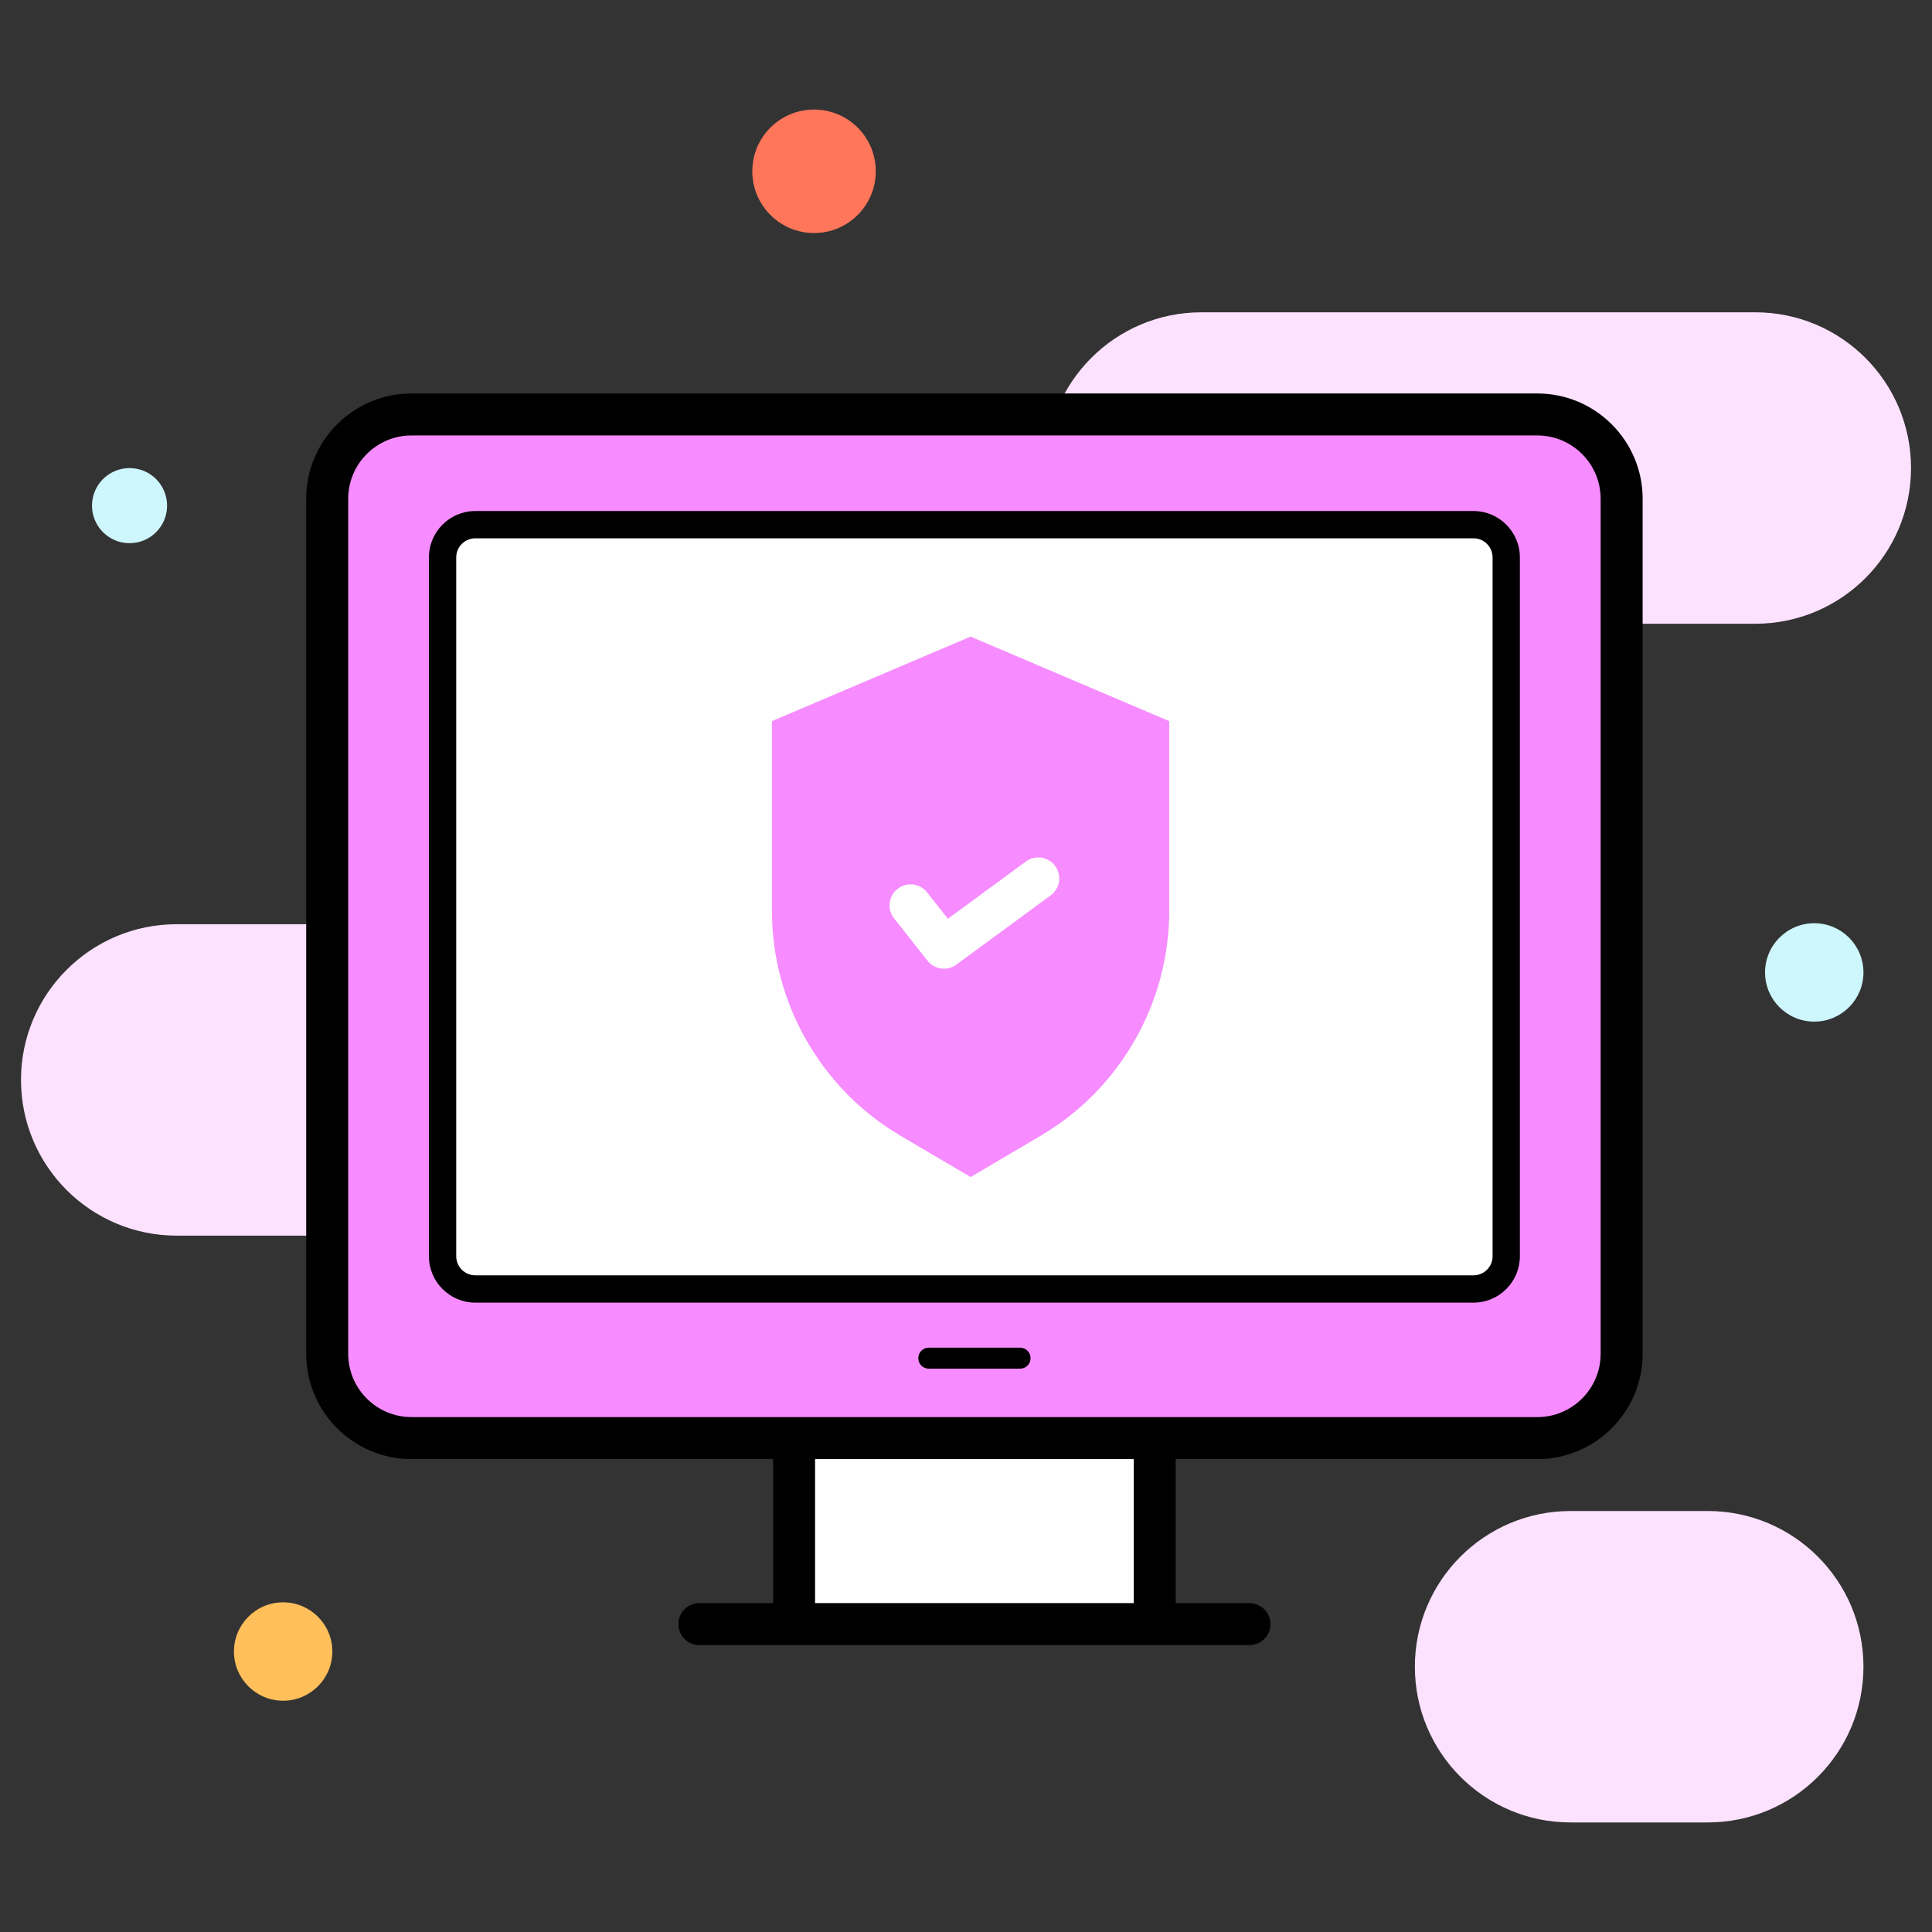 <svg xmlns="http://www.w3.org/2000/svg" enable-background="new 0 0 92 92" viewBox="0 0 92 92" id="computer-security">
  <rect x="0" y="0" width="92" height="92" fill="#333333" stroke="none"/>
  <path fill="#FDE2FF" d="M83.585 29.702H57.209c-4.095 0-7.415-3.32-7.415-7.415v-0c0-4.095 3.32-7.415 7.415-7.415h26.377c4.095 0 7.415 3.32 7.415 7.415v0C91 26.382 87.68 29.702 83.585 29.702zM81.321 86.783h-6.531c-4.095 0-7.415-3.32-7.415-7.415v-0c0-4.095 3.32-7.415 7.415-7.415h6.531c4.095 0 7.415 3.32 7.415 7.415v0C88.736 83.463 85.416 86.783 81.321 86.783zM18.552 58.84H8.415c-4.095 0-7.415-3.32-7.415-7.415v-0c0-4.095 3.32-7.415 7.415-7.415h10.137c4.095 0 7.415 3.32 7.415 7.415v0C25.966 55.52 22.647 58.84 18.552 58.84z"></path>
  <circle cx="6.169" cy="24.078" r="1.788" fill="#CEF6FD"></circle>
  <circle cx="38.764" cy="8.157" r="2.94" fill="#FF765B"></circle>
  <circle cx="86.393" cy="46.306" r="2.343" fill="#CEF6FD"></circle>
  <circle cx="13.483" cy="78.644" r="2.343" fill="#FFBF5A"></circle>
  <line x1="33.304" x2="59.497" y1="77.338" y2="77.338" fill="#77B4FF"></line>
  <rect width="17.175" height="9.857" x="37.813" y="67.48" fill="#FFF"></rect>
  <path fill="#F68CFF" d="M73.206,68.48H19.595c-2.217,0-4.015-1.797-4.015-4.015V23.751
		c0-2.217,1.797-4.015,4.015-4.015h53.611c2.217,0,4.015,1.797,4.015,4.015v40.714
		C77.221,66.683,75.423,68.48,73.206,68.48z"></path>
  <path fill="#FFF" d="M71.725,59.821V26.542c0-0.86-0.697-1.558-1.558-1.558H22.633
		c-0.86,0-1.558,0.697-1.558,1.558v33.279c0,0.86,0.697,1.558,1.558,1.558h47.534
		C71.028,61.379,71.725,60.681,71.725,59.821z"></path>
  <path d="M73.206,18.737H19.595c-2.765,0-5.014,2.25-5.014,5.015v40.714c0,2.765,2.25,5.015,5.014,5.015
			h17.218v6.857h-3.509c-0.552,0-1,0.448-1,1s0.448,1,1,1c11.38,0,14.819,0,26.193,0c0.552,0,1-0.448,1-1
			s-0.448-1-1-1h-3.509v-6.857h17.218c2.765,0,5.015-2.25,5.015-5.015V23.751
			C78.221,20.986,75.971,18.737,73.206,18.737z M53.988,76.338H38.813v-6.857h15.176V76.338z
			 M76.221,64.466c0,1.662-1.352,3.015-3.015,3.015H19.595c-1.662,0-3.014-1.353-3.014-3.015V23.751
			c0-1.662,1.352-3.015,3.014-3.015h53.611c1.662,0,3.015,1.353,3.015,3.015V64.466z"></path>
  <path d="M70.168 24.335H22.633c-1.217 0-2.208.99-2.208 2.208v33.279c0 1.217.99 2.208 2.208 2.208h47.534c1.218 0 2.208-.99 2.208-2.208V26.542C72.375 25.325 71.385 24.335 70.168 24.335zM71.076 59.821c0 .5-.407.908-.908.908H22.633c-.5 0-.908-.407-.908-.908V26.542c0-.5.407-.908.908-.908h47.534c.5 0 .908.407.908.908V59.821zM48.575 64.175h-4.348c-.276 0-.5.224-.5.5s.224.5.5.5h4.348c.276 0 .5-.224.5-.5S48.851 64.175 48.575 64.175z"></path>
  <g>
    <path fill="#F68CFF" d="M42.869,54.076c-3.769-2.22-6.11-6.316-6.11-10.69v-9.046l9.459-4.025
			l9.459,4.024v9.047c0,4.374-2.341,8.47-6.109,10.69l-3.349,1.973L42.869,54.076z"></path>
  </g>
  <g>
    <path fill="#FFF" d="M44.952,46.128c-0.296,0-0.589-0.131-0.786-0.38l-1.591-2.016
			c-0.342-0.434-0.268-1.062,0.166-1.405c0.433-0.342,1.062-0.268,1.404,0.166l0.993,1.258
			l3.711-2.726c0.445-0.328,1.071-0.231,1.398,0.213c0.327,0.445,0.231,1.071-0.214,1.398
			l-4.49,3.298C45.365,46.065,45.158,46.128,44.952,46.128z"></path>
  </g>
</svg>
